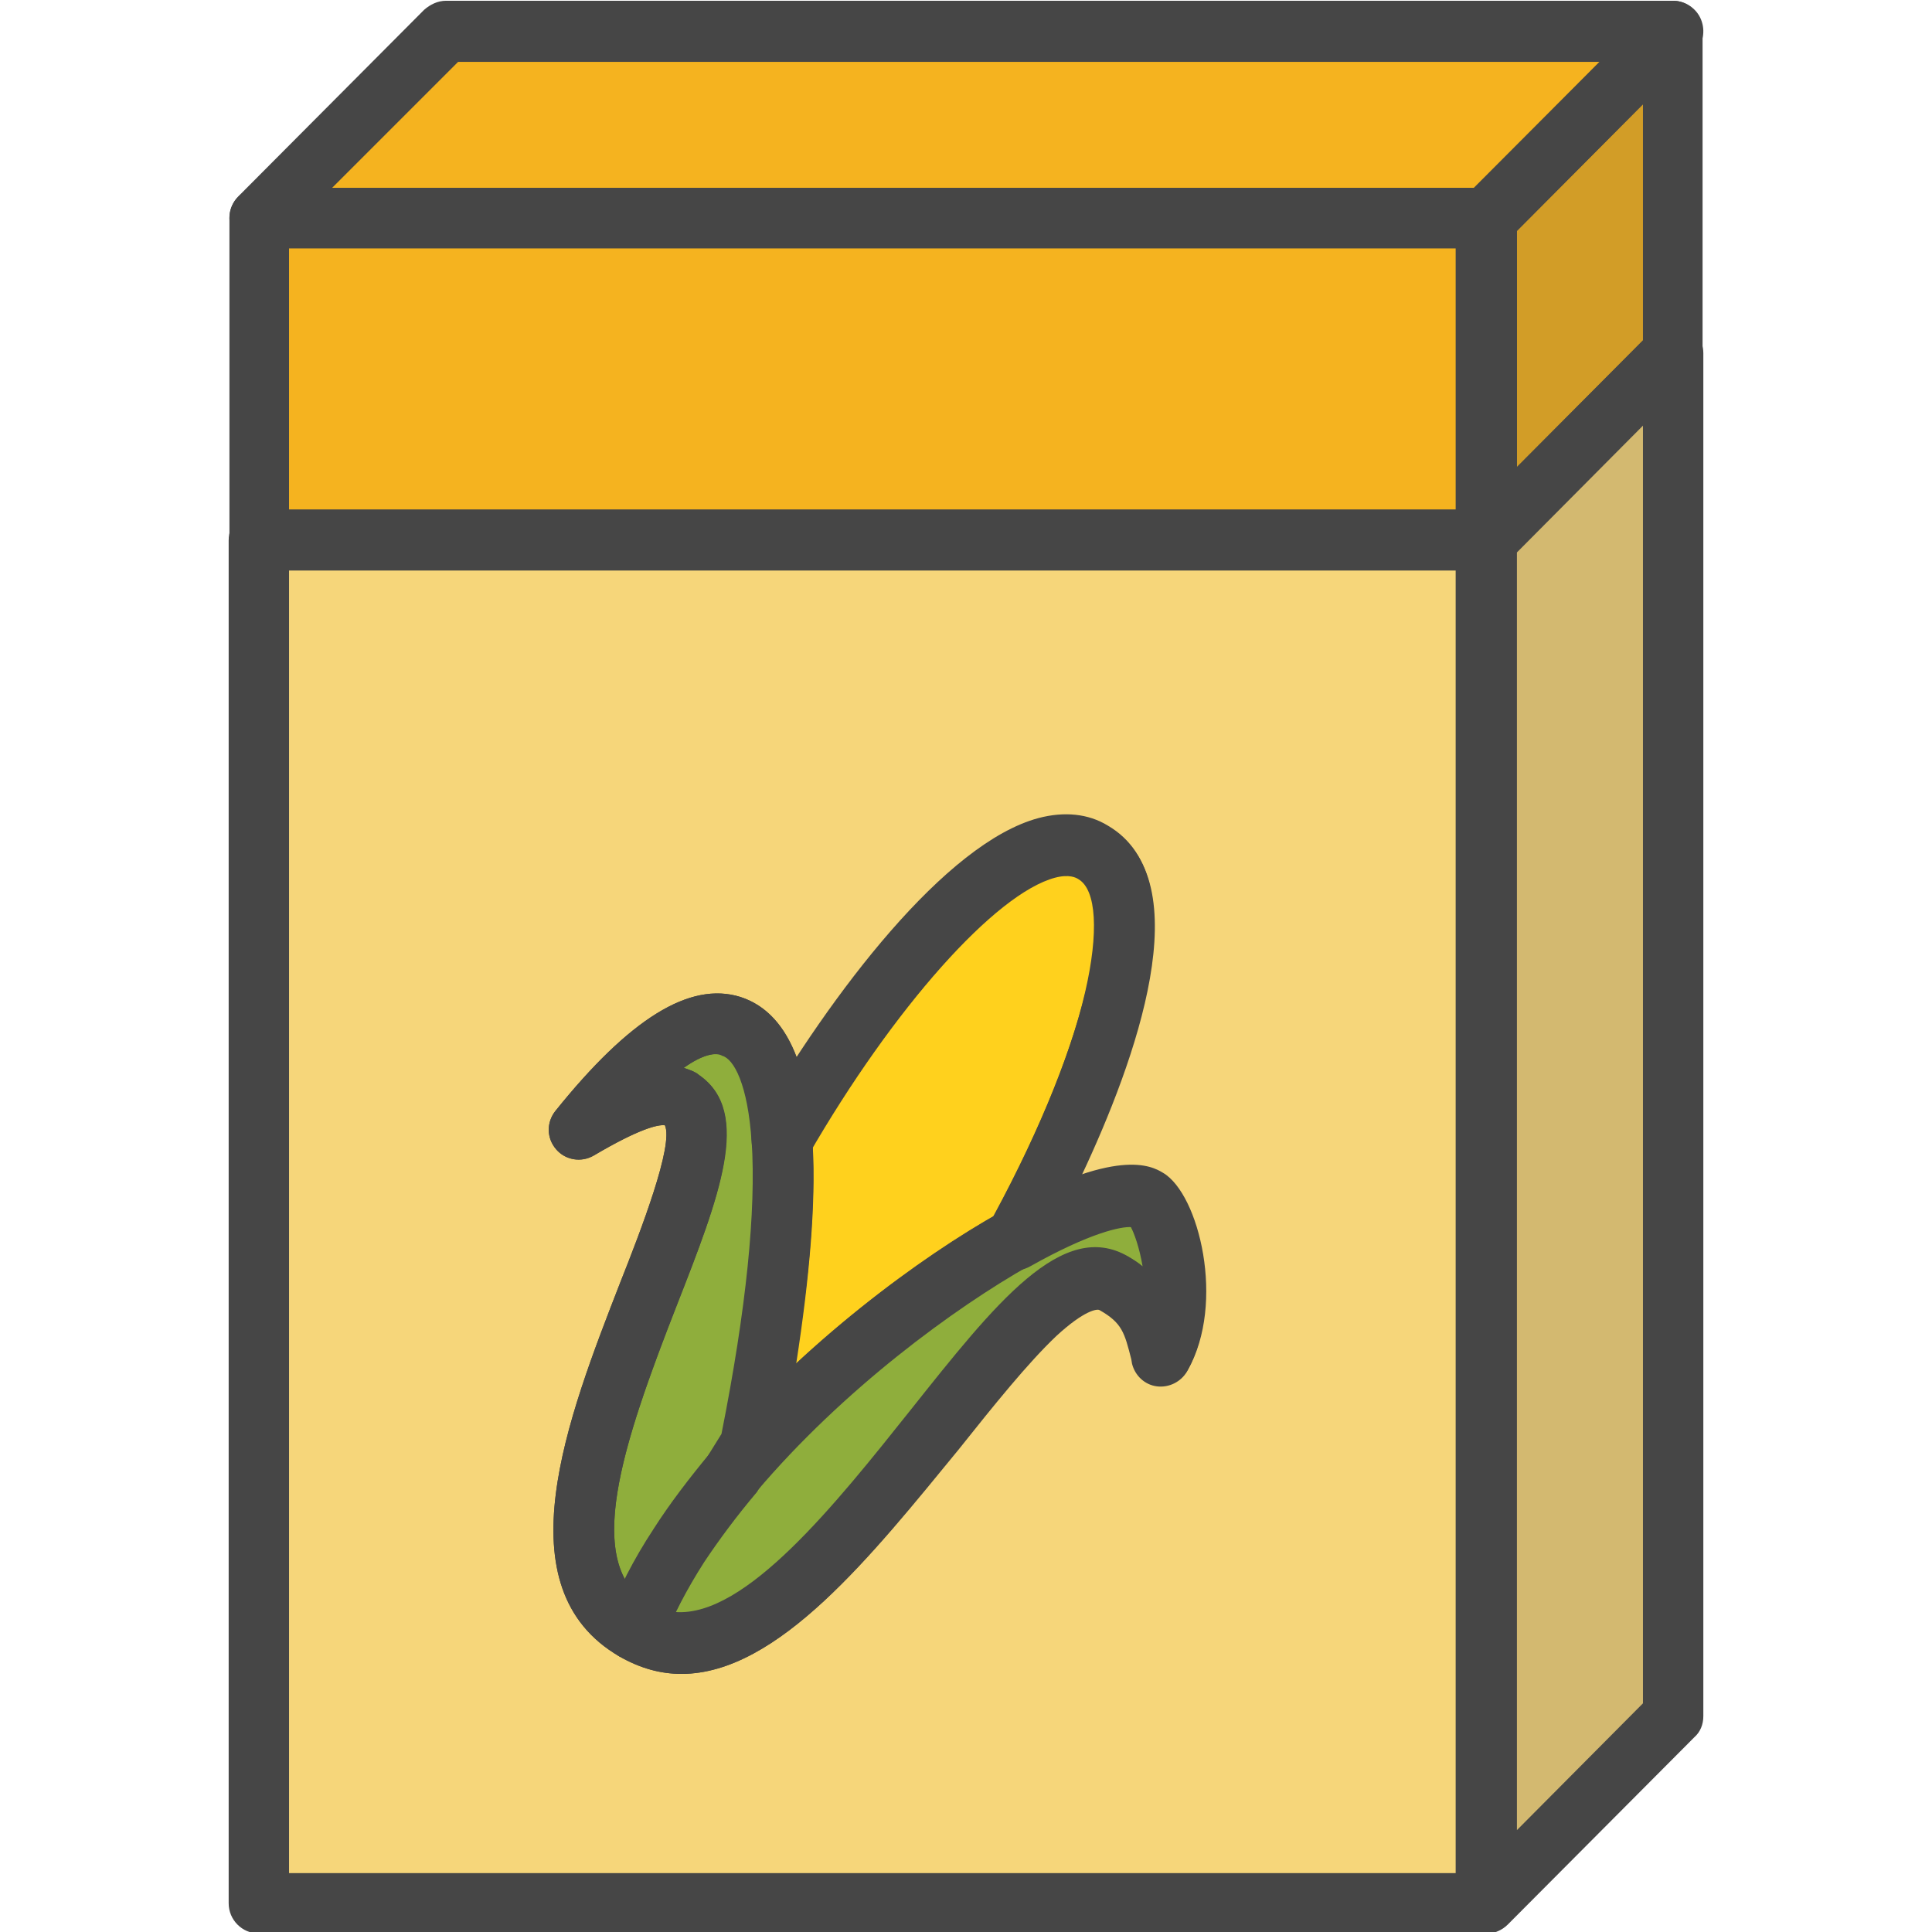 <?xml version="1.0" encoding="utf-8"?>
<!-- Generator: Adobe Illustrator 22.1.0, SVG Export Plug-In . SVG Version: 6.00 Build 0)  -->
<svg version="1.1" id="Layer_1" xmlns="http://www.w3.org/2000/svg" xmlns:xlink="http://www.w3.org/1999/xlink" x="0px" y="0px"
	 viewBox="0 0 256 256" style="enable-background:new 0 0 256 256;" xml:space="preserve">
<style type="text/css">
	.st0{fill:#F5B31F;}
	.st1{fill:#464646;}
	.st2{opacity:0.15;}
	.st3{fill:#AC6535;}
	.st4{fill:#EB573B;}
	.st5{fill:#90C056;}
	.st6{opacity:0.35;}
	.st7{fill:#FFFFFF;}
	.st8{opacity:0.2;}
	.st9{fill:#F6D67A;}
	.st10{opacity:0.3;}
	.st11{fill:#FFA755;}
	.st12{fill:#8FAE3C;}
	.st13{fill:#BE6BB2;}
	.st14{fill:#B7C536;}
	.st15{opacity:0.1;}
	.st16{fill:#9D5A96;}
	.st17{fill:#EA615D;}
	.st18{opacity:0.4;}
	.st19{fill:#F79932;}
	.st20{fill:#FFEC97;}
	.st21{fill:#FFD11D;}
	.st22{fill:#F7F2D5;}
	.st23{fill:#F6AF72;}
	.st24{fill:#BA6C45;}
	.st25{opacity:0.5;}
	.st26{fill:#E4C074;}
	.st27{fill:#656566;}
	.st28{fill:#FACD1F;}
	.st29{fill:#FFDF66;}
	.st30{fill:#6D6E71;}
	.st31{fill:#E77CAE;}
	.st32{fill:#FFE5C4;}
	.st33{fill:#F68455;}
	.st34{opacity:0.7;}
	.st35{fill:#ADEDFF;}
	.st36{fill:#EC754B;}
	.st37{fill:#4AA5BA;}
	.st38{opacity:0.8;}
	.st39{fill:#92A5AC;}
	.st40{fill:#D06E3C;}
	.st41{fill:#DA4F4B;}
	.st42{fill:#BDF3FF;}
	.st43{fill:#F18BB4;}
	.st44{fill:#F9D97A;}
	.st45{fill:none;}
	.st46{fill:#AF6535;}
	.st47{fill:#B93226;}
	.st48{fill:#FF6050;}
	.st49{fill:#EA7CB1;}
	.st50{fill:#00B0E0;}
	.st51{fill:#EA7DAE;}
	.st52{fill:#BC7532;}
	.st53{fill:#876C6C;}
	.st54{fill:#F9F6CD;}
	.st55{fill:#FFE37B;}
	.st56{fill:#1DDCFF;}
	.st57{fill:#60ACF7;}
	.st58{fill:#C3755A;}
	.st59{fill:#96557A;}
	.st60{fill:#66625D;}
	.st61{fill:#D68032;}
	.st62{fill:#F2A355;}
	.st63{fill:#7E9E6A;}
	.st64{fill:#965A85;}
	.st65{fill:#90CAD3;}
	.st66{fill:#94B57F;}
	.st67{fill:#B2E2E7;}
	.st68{fill:#FFDF8F;}
	.st69{fill:#FFFAEB;}
	.st70{fill:#F88916;}
	.st71{fill:#FFC86E;}
	.st72{fill:#AFA51D;}
	.st73{fill:#968A1C;}
	.st74{fill:#C3556D;}
</style>
<g>
	<g>
		<g>
			<g>
				<rect x="34.3" y="28.9" class="st0" width="162.6" height="42.6"/>
			</g>
		</g>
	</g>
	<g>
		<g>
			<g>
				<path class="st9" d="M34.3,71.5l0,180.6l162.6,0l0-180.6L34.3,71.5z M153.8,179.5c-1-4-1.5-6.9-6.2-9.6
					c-13.1-7.6-41.1,59.1-63.4,46.1c-21.8-12.6,16.8-62.9,6.2-70.3c-3.2-1.7-8.3,0.8-13.7,3.9c15-18.8,25.5-19.1,26.9,1.3
					c13.4-23.2,31.7-43.6,41.3-38c9.1,5.3,1.8,29-10.4,51.2c8.2-4.6,14.8-6.8,17.5-5.2S157.9,172.3,153.8,179.5z"/>
			</g>
		</g>
	</g>
	<g>
		<g>
			<g>
				<polygon class="st9" points="221.7,46.8 221.7,227.4 196.9,252.2 197,71.5 				"/>
			</g>
		</g>
	</g>
	<g>
		<g>
			<g>
				<polygon class="st0" points="221.7,4.2 197,28.9 34.3,28.9 59.1,4.1 				"/>
			</g>
		</g>
	</g>
	<g>
		<g>
			<g>
				<polygon class="st0" points="221.7,4.2 221.7,46.8 197,71.5 197,28.9 221.7,4.2 				"/>
			</g>
		</g>
	</g>
	<g class="st8">
		<g>
			<g>
				<polygon class="st1" points="221.7,46.8 221.7,227.4 196.9,252.2 197,71.5 				"/>
			</g>
		</g>
	</g>
	<g class="st8">
		<g>
			<g>
				<polygon class="st1" points="221.7,4.2 221.7,46.8 197,71.5 197,28.9 221.7,4.2 				"/>
			</g>
		</g>
	</g>
	<g>
		<g>
			<g>
				<path class="st12" d="M153.8,179.5c-1-4-1.5-6.9-6.2-9.6c-13.1-7.6-41.1,59.1-63.4,46.1c1.4-3.7,3.4-7.5,5.8-11.3
					c2.1-3.3,4.6-6.6,7.3-9.7c10.9-12.9,25.6-24.4,37.3-30.9c8.2-4.6,14.8-6.8,17.5-5.2S157.9,172.3,153.8,179.5z"/>
			</g>
		</g>
	</g>
	<g>
		<g>
			<g>
				<path class="st12" d="M99.4,191.5l-2.2,3.6c-2.7,3.2-5.1,6.4-7.3,9.7c-2.4,3.7-4.4,7.5-5.8,11.3c-21.8-12.6,16.8-62.9,6.2-70.3
					c-3.2-1.7-8.3,0.8-13.7,3.9c15-18.8,25.5-19.1,26.9,1.3C104.3,160.1,103,173.6,99.4,191.5z"/>
			</g>
		</g>
	</g>
	<g>
		<g>
			<g>
				<path class="st21" d="M134.5,164.1c-11.6,6.5-26.3,18-37.3,30.9l2.2-3.6c3.6-17.9,4.8-31.3,4.2-40.5
					c13.4-23.2,31.7-43.6,41.3-38C154,118.2,146.7,141.9,134.5,164.1z"/>
			</g>
		</g>
	</g>
	<g>
		<g>
			<g>
				<path class="st1" d="M197,75.5L197,75.5l-162.6,0c-1.1,0-2.1-0.4-2.8-1.2c-0.8-0.8-1.2-1.8-1.2-2.8l0-42.6c0-2.2,1.8-4,4-4l0,0
					l162.6,0c1.1,0,2.1,0.4,2.8,1.2c0.8,0.8,1.2,1.8,1.2,2.8l0,42.6C201,73.7,199.2,75.5,197,75.5z M38.3,67.5l154.6,0l0-34.6
					l-154.6,0L38.3,67.5z"/>
			</g>
		</g>
	</g>
	<g>
		<g>
			<g>
				<path class="st1" d="M196.9,256.2L196.9,256.2l-162.6,0c-2.2,0-4-1.8-4-4l0-180.6c0-1.1,0.4-2.1,1.2-2.8s1.8-1.2,2.8-1.2l0,0
					l162.6,0c2.2,0,4,1.8,4,4l0,180.6c0,1.1-0.4,2.1-1.2,2.8S198,256.2,196.9,256.2z M38.3,248.2l154.6,0l0-172.6l-154.6,0
					L38.3,248.2z M90.3,221.8c-2.7,0-5.4-0.7-8.2-2.3c-15.7-9.1-6.9-31.6,0.1-49.6c2.7-6.8,7.1-18.2,5.9-20.8
					c-0.9-0.1-3.3,0.4-9.4,4c-1.7,1-3.8,0.6-5-0.8c-1.3-1.5-1.3-3.6-0.1-5.1c9.8-12.2,17.8-17.2,24.5-15.1c3.4,1.1,5.9,3.8,7.5,8.1
					c9.6-14.7,21.9-28.9,32.1-31.6c3.4-0.9,6.6-0.6,9.2,1c12.2,7.1,3.6,30.9-3.6,46.2c7-2.3,9.6-0.8,10.7-0.2
					c5.3,3.1,8,17.8,3.3,26.1c-0.8,1.4-2.4,2.2-4,2c-1.6-0.2-2.9-1.4-3.3-3l-0.1-0.6c-0.9-3.5-1.2-4.8-4.2-6.5c-0.3-0.2-2,0-5.7,3.4
					c-3.8,3.6-8.3,9.2-13,15.1C115.6,206,103.1,221.8,90.3,221.8z M90.6,141.5c0.6,0.2,1.2,0.4,1.7,0.7c0.1,0.1,0.3,0.2,0.4,0.3
					c6.9,4.9,2.6,16.1-3,30.4c-7.3,18.7-12.6,34.5-3.5,39.8c9.6,5.6,23.4-11.8,34.5-25.7c11.3-14.2,20.2-25.5,28.9-20.4
					c0.7,0.4,1.3,0.8,1.9,1.3c-0.4-2.4-1.1-4.4-1.6-5.3c-1.3-0.1-5.4,0.7-13.4,5.2c-1.6,0.9-3.5,0.6-4.8-0.6
					c-1.3-1.3-1.6-3.2-0.7-4.8c6.2-11.3,10.8-22.3,12.8-31c1.8-7.8,1.5-13.5-0.9-14.9c-0.3-0.2-1.2-0.7-3.1-0.2
					c-7.9,2.1-21.4,17.2-32.7,36.8c-0.9,1.5-2.7,2.3-4.4,1.9c-1.7-0.4-3-1.9-3.1-3.6c-0.5-7.8-2.4-11.1-3.9-11.5
					C94.9,139.4,93.1,139.7,90.6,141.5z"/>
			</g>
		</g>
	</g>
	<g>
		<g>
			<g>
				<path class="st1" d="M196.9,256.2c-0.5,0-1-0.1-1.5-0.3c-1.5-0.6-2.5-2.1-2.5-3.7l0-180.6c0-1.1,0.4-2.1,1.2-2.8l24.7-24.8
					c1.1-1.1,2.9-1.5,4.4-0.9c1.5,0.6,2.5,2.1,2.5,3.7l0,180.6c0,1.1-0.4,2.1-1.2,2.8L199.8,255C199,255.8,198,256.2,196.9,256.2z
					 M201,73.2l0,169.3l16.7-16.8l0-169.3L201,73.2z"/>
			</g>
		</g>
	</g>
	<g>
		<g>
			<g>
				<path class="st1" d="M197,32.9L197,32.9l-162.6,0c-1.6,0-3.1-1-3.7-2.5c-0.6-1.5-0.3-3.2,0.9-4.4L56.2,1.3
					C57,0.6,58,0.1,59.1,0.1l0,0l162.6,0c1.6,0,3.1,1,3.7,2.5c0.6,1.5,0.3,3.2-0.9,4.4l-24.7,24.8C199,32.5,198,32.9,197,32.9z
					 M44,24.9l151.3,0L212,8.2l-151.3,0L44,24.9z"/>
			</g>
		</g>
	</g>
	<g>
		<g>
			<g>
				<path class="st1" d="M196.9,75.5c-0.5,0-1-0.1-1.5-0.3c-1.5-0.6-2.5-2.1-2.5-3.7l0-42.6c0-1.1,0.4-2.1,1.2-2.8l24.7-24.8
					c0.8-0.8,1.8-1.2,2.8-1.2c1.1,0,2.1,0.4,2.8,1.2c0.8,0.8,1.2,1.8,1.2,2.8l0,42.6c0,1.1-0.4,2.1-1.2,2.8l-24.7,24.8
					C199,75.1,198,75.5,196.9,75.5z M201,30.6l0,31.3l16.7-16.8l0-31.3L201,30.6z"/>
			</g>
		</g>
	</g>
	<g>
		<g>
			<g>
				<path class="st1" d="M90.3,221.8c-2.7,0-5.4-0.7-8.2-2.3c-1.7-1-2.4-3-1.7-4.9c1.5-3.9,3.5-7.9,6.2-12c2.1-3.3,4.7-6.7,7.6-10.2
					c12.2-14.4,27.8-25.9,38.4-31.8c15.4-8.7,20-6.1,21.5-5.2c4.8,2.8,8.3,17.3,3.3,26.1c-0.8,1.4-2.4,2.2-4,2
					c-1.6-0.2-2.9-1.4-3.3-3l-0.1-0.6c-0.9-3.5-1.2-4.8-4.2-6.6c-0.3-0.2-2,0-5.7,3.4c-3.8,3.6-8.3,9.1-13,15.1
					C115.6,206,103.1,221.8,90.3,221.8z M89.5,213.6c9.3,0.7,21.3-14.4,31.1-26.7c11.3-14.2,20.2-25.5,28.9-20.4
					c0.7,0.4,1.3,0.8,1.9,1.3c-0.4-2.4-1.1-4.4-1.6-5.3c-1.3-0.1-5.4,0.7-13.4,5.2c-9.9,5.6-24.7,16.4-36.2,30c-2.7,3.2-5,6.3-7,9.3
					C91.8,209.2,90.6,211.4,89.5,213.6z M150.1,162.4C150.1,162.4,150.1,162.4,150.1,162.4L150.1,162.4z M149.6,162.1L149.6,162.1
					L149.6,162.1z"/>
			</g>
		</g>
	</g>
	<g>
		<g>
			<g>
				<path class="st1" d="M84.1,220c-0.7,0-1.4-0.2-2-0.5c-15.7-9.1-6.9-31.6,0.1-49.6c2.7-6.8,7.1-18.2,5.9-20.8
					c-0.9-0.1-3.3,0.4-9.4,4c-1.7,1-3.8,0.6-5-0.8c-1.3-1.5-1.3-3.6-0.1-5.1c9.8-12.2,17.8-17.2,24.5-15.1c5.6,1.8,8.8,8,9.5,18.6
					c0.7,10-0.8,24-4.3,41.6c-0.1,0.5-0.3,0.9-0.5,1.3l-2.2,3.6c-0.1,0.2-0.2,0.3-0.3,0.5c-2.7,3.2-5,6.3-7,9.3
					c-2.3,3.6-4.2,7.2-5.4,10.5c-0.4,1.1-1.3,2-2.4,2.4C85.1,219.9,84.6,220,84.1,220z M90.6,141.5c0.6,0.2,1.2,0.4,1.7,0.7
					c0.1,0.1,0.3,0.2,0.4,0.3c7,4.9,2.6,16.1-3,30.4c-6.1,15.6-10.8,29.2-6.9,36.4c1.1-2.2,2.3-4.3,3.8-6.6c2.1-3.2,4.6-6.6,7.4-9.9
					l1.7-2.7c3.3-16.6,4.6-29.6,4-38.8c-0.5-7.8-2.4-11.1-3.9-11.5C94.9,139.4,93.1,139.7,90.6,141.5z M99.4,191.5L99.4,191.5
					L99.4,191.5z"/>
			</g>
		</g>
	</g>
	<g>
		<g>
			<g>
				<path class="st1" d="M97.2,199c-0.8,0-1.6-0.3-2.4-0.8c-1.7-1.2-2.1-3.6-1-5.3l1.8-2.9c3.3-16.6,4.6-29.6,4-38.8
					c-0.1-0.8,0.1-1.6,0.5-2.3c10.1-17.4,25.2-37.2,37.5-40.5c3.4-0.9,6.6-0.6,9.2,1c6,3.5,7.6,11.4,4.7,23.6c-2.2,9.3-7,21-13.6,33
					c-0.4,0.7-0.9,1.2-1.5,1.6c-9.9,5.6-24.7,16.4-36.2,30C99.5,198.5,98.4,199,97.2,199z M107.7,151.9c0.4,7.5-0.4,17.2-2.2,28.8
					c9.1-8.5,18.7-15.2,26.1-19.5c13.1-24.2,16.2-42.1,11.4-44.9c-0.3-0.2-1.2-0.7-3.1-0.2C132,118.3,118.9,132.9,107.7,151.9z
					 M134.5,164.1L134.5,164.1L134.5,164.1z"/>
			</g>
		</g>
	</g>
</g>
</svg>
